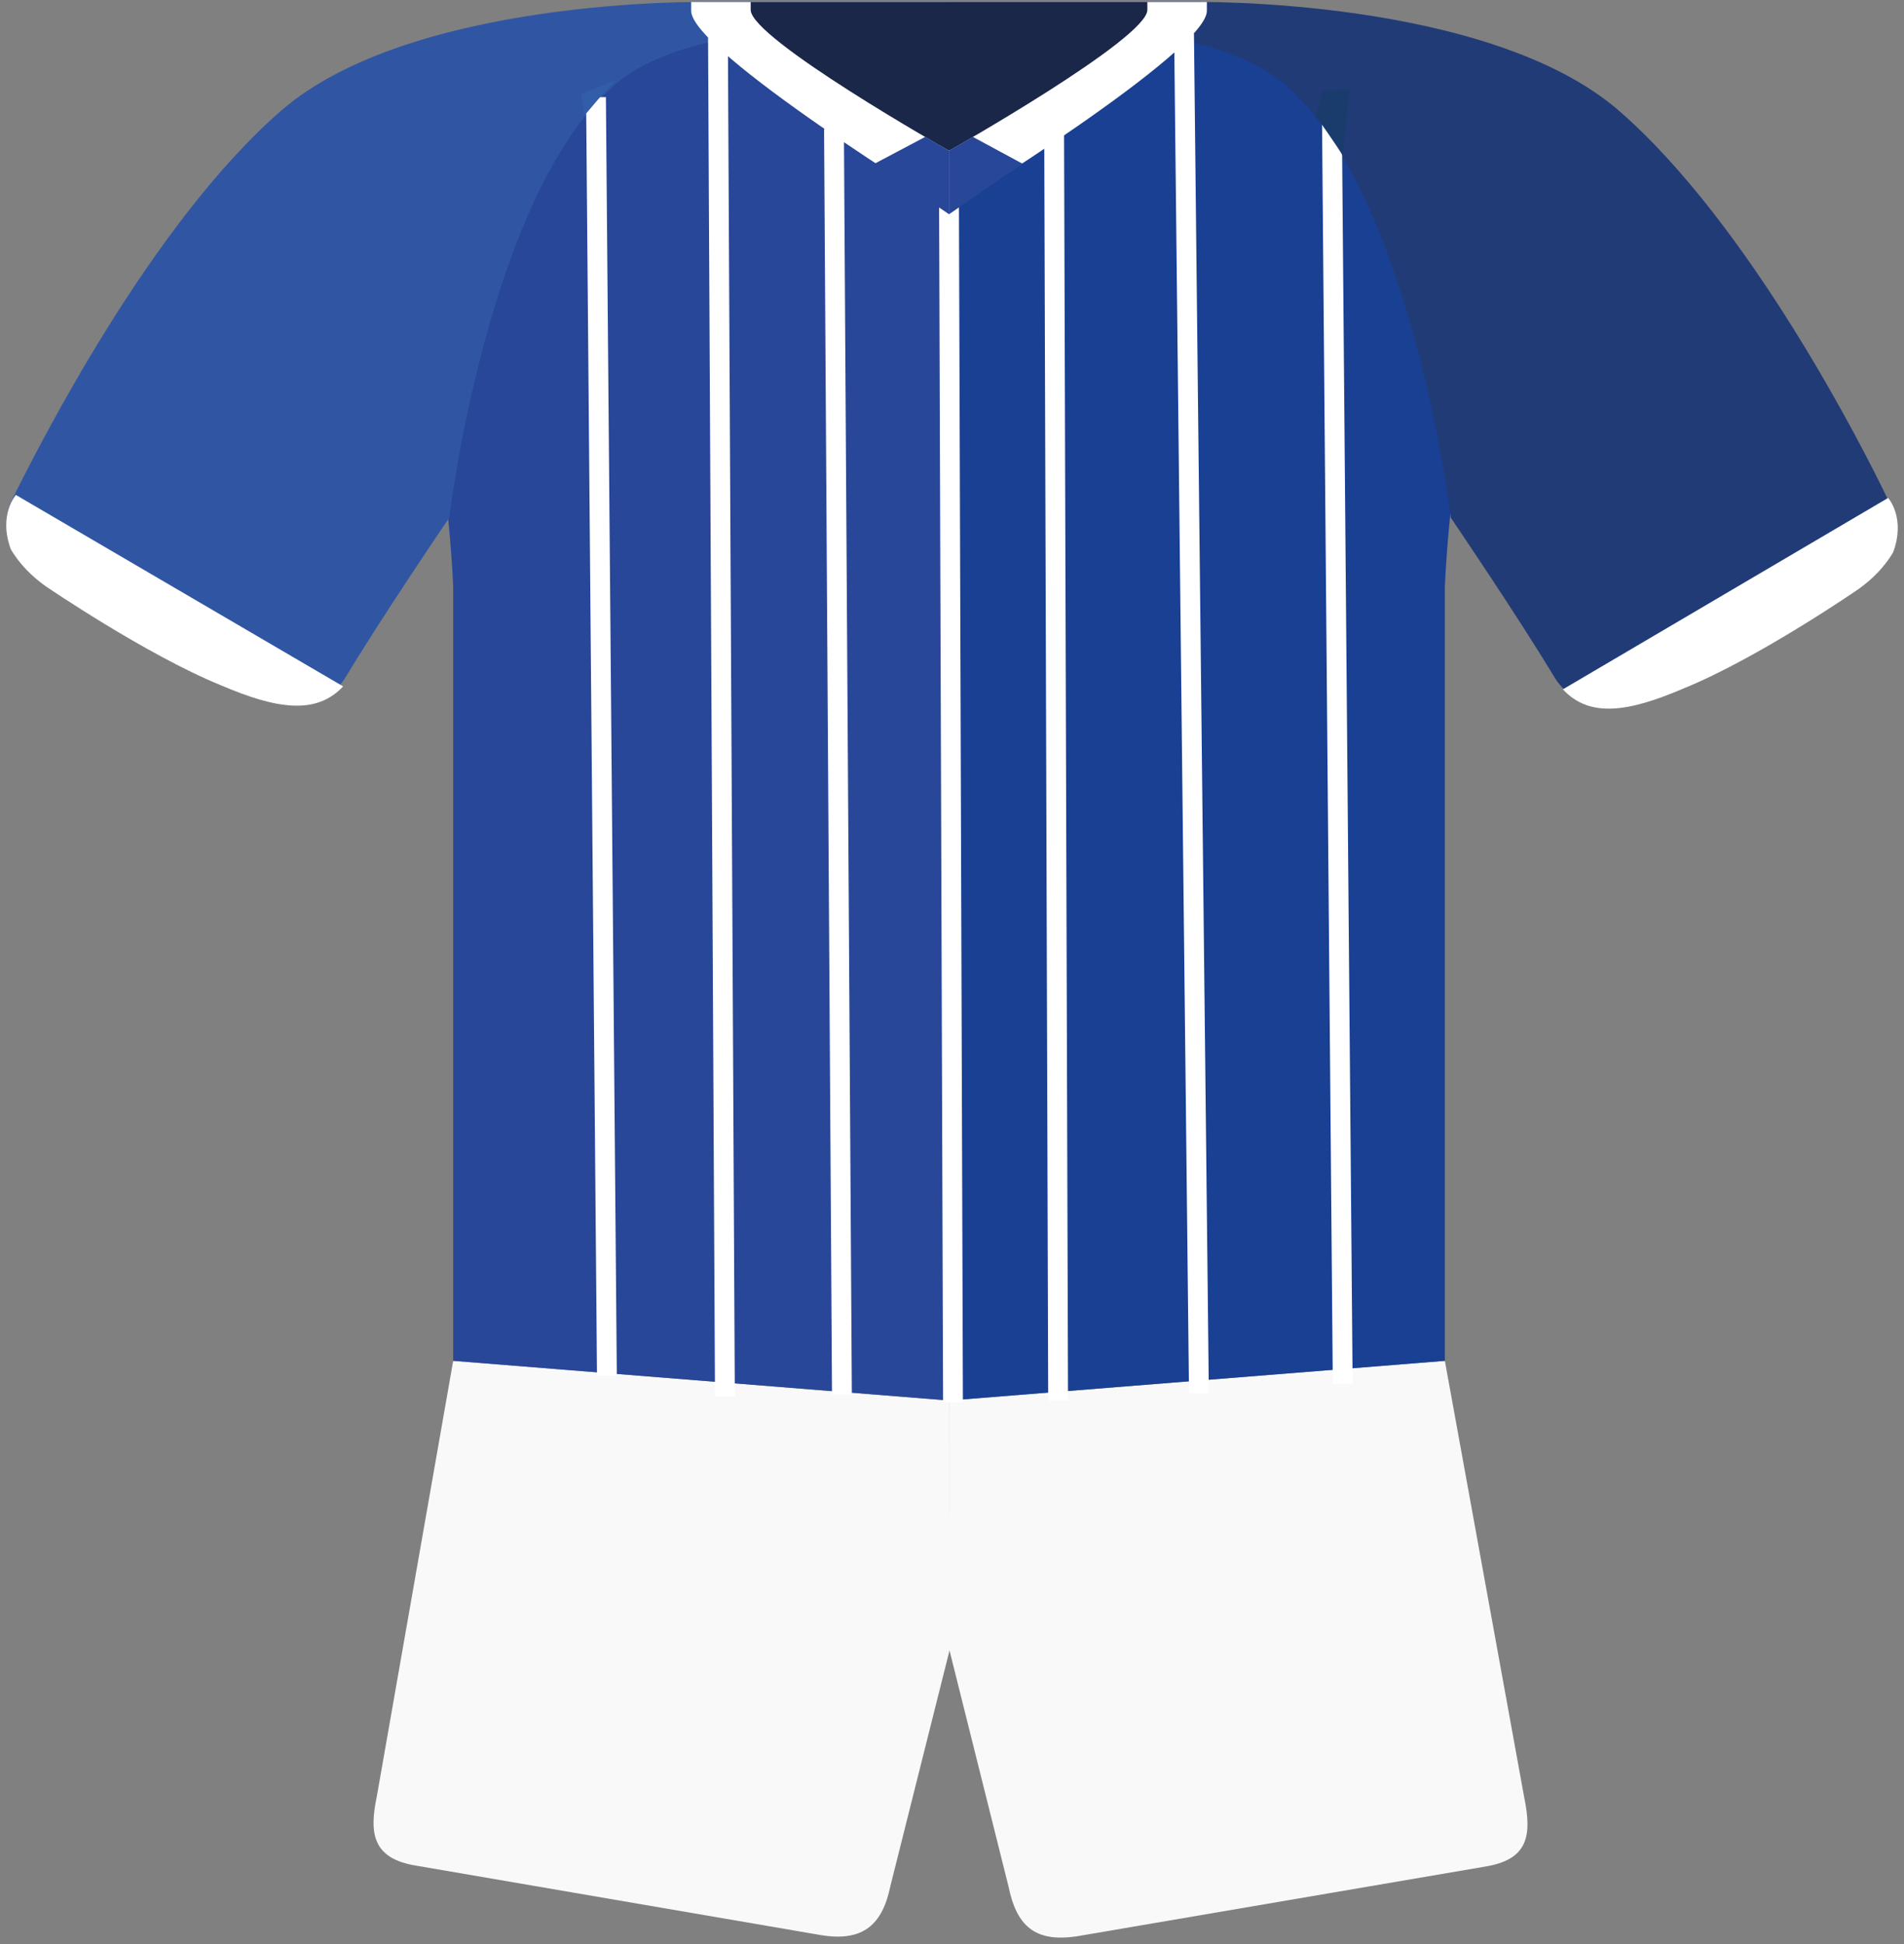 <?xml version="1.0" encoding="UTF-8"?>
<svg width="192px" height="196px" viewBox="0 0 192 196" version="1.1" xmlns="http://www.w3.org/2000/svg" xmlns:xlink="http://www.w3.org/1999/xlink">
    <rect x="0" y="0" width="192" height="196" fill="#808080" stroke="none"/>
    <!-- Generator: sketchtool 62 (101010) - https://sketch.com -->
    <title>72E5FDFD-65D9-4CF4-BAF1-CE277FE4CAB5</title>
    <desc>Created with sketchtool.</desc>
    <g id="--Premier-League-2020-21" stroke="none" stroke-width="1" fill="none" fill-rule="evenodd">
        <g id="Premier-League-2020-21" transform="translate(-1103, -259)">
            <g id="Brighton" transform="translate(1103, 259)">
                <g id="Asset-1">
                    <path d="M95.7,141.2 L145.7,137.2 L153.7,181.2 C154.5,185.1 154.1,187.5 149.7,188.2 L108.7,195.2 C104.3,195.9 102.5,194.1 101.7,190.2 L95.7,166.2 L95.7,141.2 L95.7,141.2 Z" id="shorts" fill="#F9F9F9"></path>
                    <path d="M95.7,141.2 L45.7,137.2 L38,181.1 C37.2,184.9 37.6,187.4 42,188.1 L82.8,195.1 C87.1,195.8 89,194 89.8,190.1 L95.8,166.2 L95.7,141.2 Z" id="Path" fill="#F9F9F9"></path>
                    <path d="M95.7,0.2 L120.7,0.2 C125,0.3 147.1,1.5 161.7,10.3 C146.9,22 145.7,59.2 145.7,59.2 L145.7,137.2 L95.7,141.2 L95.7,0.2 Z" id="Path-2" fill="#194093"></path>
                    <path d="M95.7,0.2 L70.7,0.2 C66.4,0.3 44.3,1.5 29.7,10.3 C44.5,22 45.7,59.2 45.7,59.2 L45.7,137.2 L95.7,141.2 L95.7,0.2 Z" id="Path-3" fill="#284798"></path>
                    <path d="M96,0.2 L71.2,0.2 C71.2,0.2 41.5,-0.3 28.3,11.2 C15.1,22.7 3.8,45.2 1.3,50.2 C-1.2,55.2 3.9,59.2 12.9,64.2 C22.5,69.6 31.3,74.2 34.9,68.2 C38.5,62.2 45.3,52.2 45.3,52.2 C45.3,52.2 49.1,20.2 61.7,8.8 C71.2,0.2 95.8,3.7 95.8,3.7 L96,0.2 Z" id="Path-4" fill="#3056A3"></path>
                    <path d="M95.7,0.2 L120.4,0.2 C120.4,0.2 150.1,-0.3 163.3,11.2 C176.5,22.7 187.9,45.2 190.3,50.2 C192.7,55.2 187.7,59.2 178.7,64.2 C169.1,69.6 160.3,74.2 156.7,68.2 C153.1,62.2 146.3,52.2 146.3,52.2 C146.3,52.2 142.5,20.2 129.9,8.8 C120.4,0.2 95.7,3.7 95.7,3.7 L95.7,0.2 Z" id="Path-5" fill="#213B76"></path>
                    <path d="M121.7,0.2 L69.7,0.2 L69.7,1.1 C69.7,5.2 95.7,21.2 95.7,21.2 C95.7,21.2 121.7,5.2 121.7,1.1 L121.7,0.2 Z" id="colar" fill="#FFFFFF"></path>
                    <path d="M115.7,0.2 L75.7,0.2 L75.7,1 C75.7,3.9 95.7,15.2 95.7,15.2 C95.7,15.2 115.7,3.9 115.7,1 L115.7,0.2 Z" id="Path-6" fill="#1B2748"></path>
                </g>
                <line x1="72.4" y1="3.8" x2="73.1" y2="140.8" id="Path" stroke="#FFFFFF" stroke-width="2"></line>
                <line x1="84.1" y1="13" x2="84.9" y2="140.6" id="Path" stroke="#FFFFFF" stroke-width="2"></line>
                <line x1="119.4" y1="3.4" x2="120.9" y2="140.5" id="Path" stroke="#FFFFFF" stroke-width="2"></line>
                <line x1="106.3" y1="13" x2="106.7" y2="141.2" id="Path" stroke="#FFFFFF" stroke-width="2"></line>
                <line x1="134.3" y1="10.6" x2="135.4" y2="139.5" id="Path" stroke="#FFFFFF" stroke-width="2"></line>
                <line x1="60.1" y1="9.8" x2="61.2" y2="138.7" id="Path" stroke="#FFFFFF" stroke-width="2"></line>
                <path d="M58.6,9.5 L58.9,11.6 L58.9,11.7 C58.9,11.7 61.2,8.9 62.1,8.1 L58.6,9.5 Z" id="Path" fill="#325DA8" fill-rule="nonzero"></path>
                <path d="M132.7,11.7 C132.7,11.7 135.1,15.1 135.4,15.7 L136.1,9 L133.4,9.2 L132.7,11.7 Z" id="Path" fill="#1A3C6D"></path>
                <line x1="95.7" y1="20.7" x2="96.1" y2="141.4" id="Path" stroke="#FFFFFF" stroke-width="2"></line>
                <path d="M1.6,49.9 C1.6,49.9 -0.2,51.9 1.1,55.4 L1.1,55.4 C2,56.9 3.2,58.1 4.6,59.1 C4.6,59.1 14.7,66 22.3,69.1 C27.9,71.5 31.9,72.1 34.6,69.2" id="Path" fill="#FFFFFF"></path>
                <path d="M157.6,69.5 C160.3,72.4 164.2,71.8 169.8,69.4 C177.4,66.3 187.4,59.4 187.4,59.4 C188.8,58.4 190,57.2 190.9,55.7 L190.9,55.7 C192.2,52.2 190.4,50.2 190.4,50.2" id="Path" fill="#FFFFFF"></path>
                <polygon id="Path" fill="#284798" points="95.7 15.2 93.3 13.8 88.2 16.5 95.7 21.6"></polygon>
                <polygon id="Path" fill="#284798" points="95.7 15.2 98.1 13.8 103.1 16.5 95.7 21.6"></polygon>
            </g>
        </g>
    </g>
</svg>